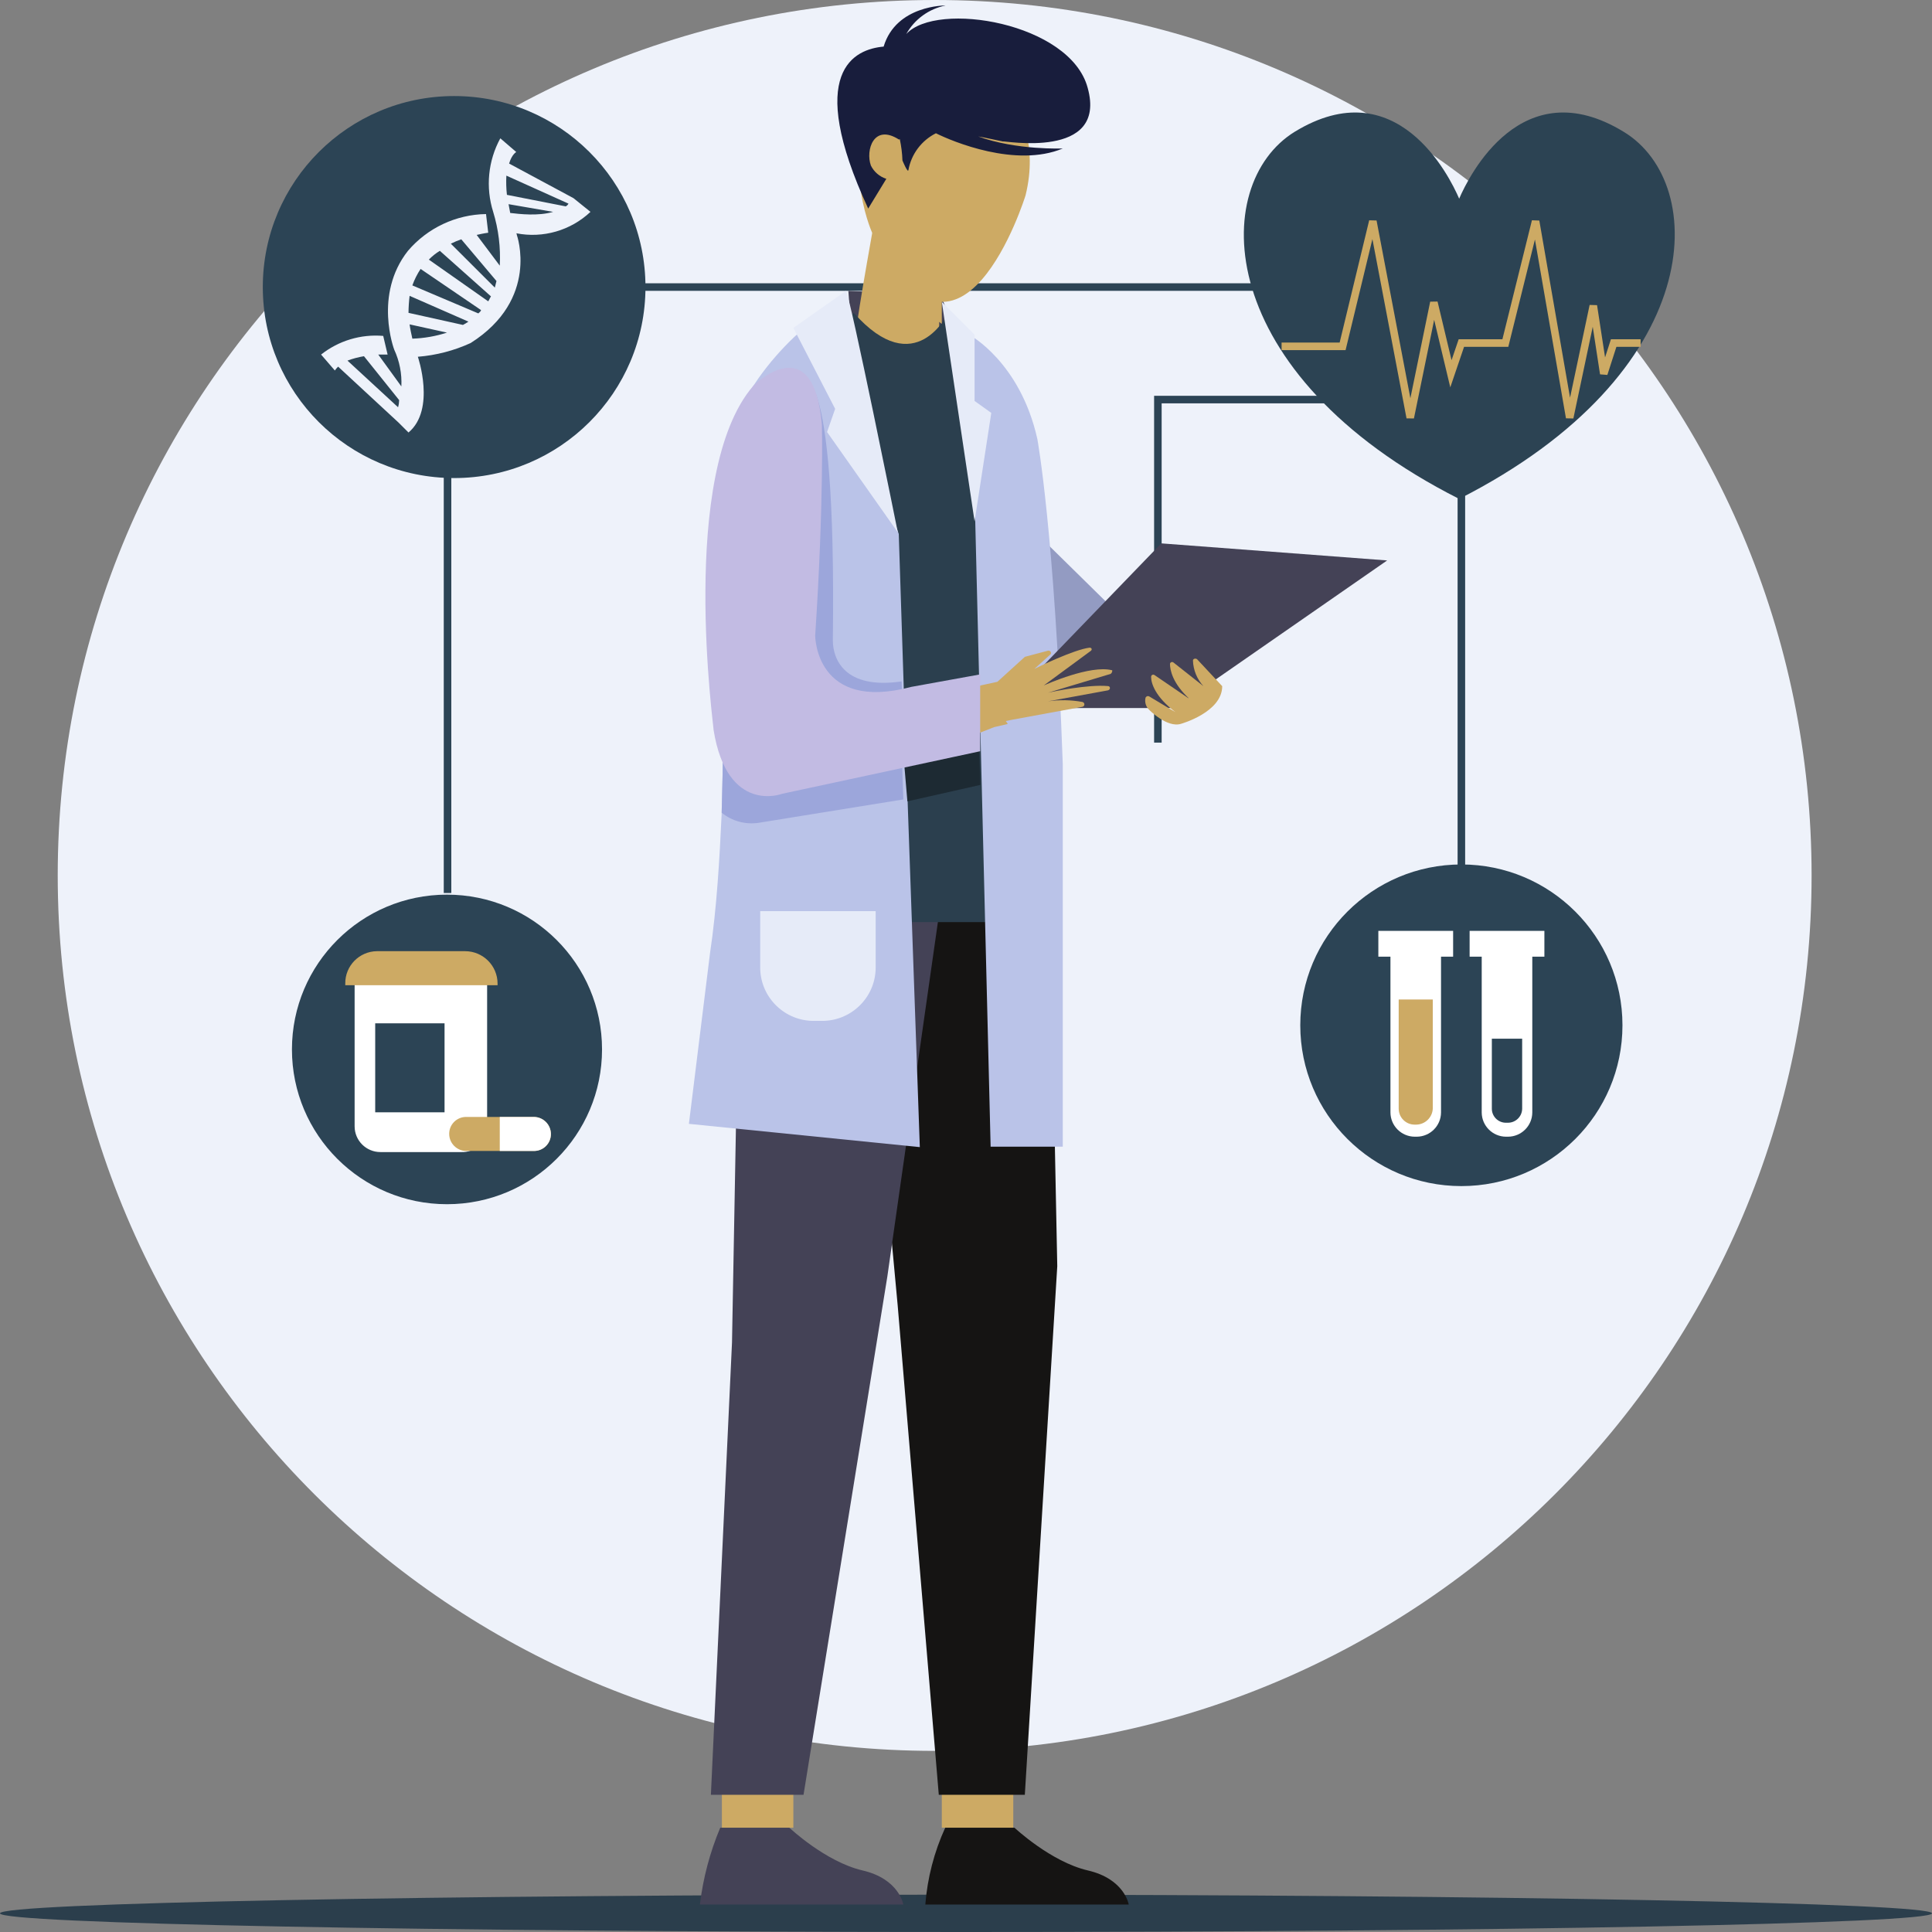 <svg width="683" height="683" viewBox="0 0 683 683" fill="none" xmlns="http://www.w3.org/2000/svg">
<rect x="0" y="0" width="683" height="683" fill="#808080" stroke="none"/>
<g clip-path="url(#clip0_235_3312)">
<path d="M330.421 6.10352e-05C501.638 6.10352e-05 640.434 138.562 640.434 309.484C640.434 480.409 501.638 618.969 330.421 618.969C159.206 618.969 20.408 480.409 20.408 309.484C20.408 138.562 159.206 6.10352e-05 330.421 6.10352e-05Z" fill="#EEF2FA"/>
<path d="M341.5 669.806C530.104 669.806 683 672.761 683 676.403C683 680.047 530.104 683 341.5 683C152.895 683 0 680.047 0 676.403C0 672.761 152.895 669.806 341.5 669.806Z" fill="#2B3E4C"/>
<path d="M208.554 101.48H453.066" stroke="#2C4455" stroke-width="2.667"/>
<path d="M474.057 141.257H409.333V262.528" stroke="#2C4455" stroke-width="2.667"/>
<path d="M158.018 316.275C188.291 316.275 212.83 340.772 212.83 370.993C212.83 401.212 188.291 425.711 158.018 425.711C127.748 425.711 103.208 401.212 103.208 370.993C103.208 340.772 127.748 316.275 158.018 316.275Z" fill="#2C4455"/>
<path d="M516.623 161.436V315.693" stroke="#2C4455" stroke-width="2.667"/>
<path d="M163.267 407.278H134.502C129.466 407.287 125.376 403.224 125.366 398.197C125.366 398.183 125.366 398.172 125.366 398.158V344.605H172.208V398.158C172.435 402.964 168.715 407.043 163.902 407.27C163.691 407.28 163.479 407.282 163.267 407.278Z" fill="white"/>
<path d="M573.961 46.568C538.003 24.642 519.344 62.091 515.846 70.24C512.347 62.091 493.688 24.642 457.731 46.568C427.41 65.195 428.381 132.137 515.846 176.377C603.31 131.943 604.476 65.001 573.961 46.568Z" fill="#2C4353"/>
<path d="M133.335 336.261H164.433C170.761 336.273 175.89 341.391 175.901 347.709V348.291H122.061V347.709C121.986 341.461 126.998 336.337 133.257 336.261C133.282 336.261 133.308 336.261 133.335 336.261Z" fill="#CDAA64"/>
<path d="M194.754 400.874C194.787 404.165 192.142 406.858 188.846 406.889C188.807 406.889 188.767 406.889 188.729 406.889H164.821C161.502 406.868 158.818 404.188 158.797 400.874C158.765 397.584 161.41 394.892 164.705 394.859C164.744 394.859 164.782 394.859 164.821 394.859H188.729C192.047 394.881 194.733 397.562 194.754 400.874Z" fill="#CDAA64"/>
<path d="M194.754 400.874C194.787 404.165 192.142 406.858 188.846 406.889C188.807 406.889 188.767 406.889 188.729 406.889H176.678V394.859H188.729C192.047 394.881 194.733 397.562 194.754 400.874Z" fill="white"/>
<path d="M131.974 361.097H157.826V393.889H131.974V361.097Z" fill="#2C4455"/>
<path d="M131.974 361.097H157.825V393.889H131.974V361.097Z" stroke="white" stroke-width="1.333"/>
<path d="M160.546 33.956C197.901 33.956 228.185 64.186 228.185 101.48C228.185 138.773 197.901 169.004 160.546 169.004C123.19 169.004 92.906 138.773 92.906 101.48C92.906 64.186 123.19 33.956 160.546 33.956Z" fill="#2C4455"/>
<path d="M200.002 72.957L179.206 68.882C178.956 66.627 178.891 64.357 179.011 62.091L200.974 71.987C200.754 72.398 200.416 72.738 200.002 72.957ZM180.37 75.285C180.177 74.121 179.982 73.151 179.788 72.181L195.532 74.897C190.284 76.45 183.675 75.673 180.37 75.285ZM174.929 101.674L159.38 86.151C160.575 85.552 161.808 85.034 163.073 84.599L175.511 99.346L174.929 101.674ZM172.596 106.525L151.605 91.778C152.762 90.581 154.069 89.537 155.492 88.674L173.568 104.778C173.18 105.361 172.985 105.943 172.596 106.525ZM169.098 110.794L145.774 100.898C146.508 98.847 147.487 96.893 148.69 95.077L170.07 109.629C169.875 110.211 169.487 110.405 169.098 110.794ZM163.656 114.868L144.413 110.599C144.433 108.589 144.563 106.581 144.802 104.584L165.6 113.704C164.978 114.135 164.329 114.525 163.656 114.868ZM145.774 119.719C145.385 117.973 144.997 116.226 144.802 114.674L158.018 117.585C154.058 118.867 149.935 119.587 145.774 119.719ZM140.721 143.973L122.84 127.48C124.728 126.776 126.68 126.256 128.671 125.928L141.109 141.451C141.089 142.305 140.96 143.153 140.721 143.973ZM202.723 70.046L179.982 57.822C180.954 54.524 182.509 53.748 182.509 53.748L176.873 48.897C172.527 56.862 171.614 66.247 174.347 74.897C176.233 81.05 177.022 87.486 176.678 93.913L168.516 83.047C171.042 82.465 172.596 82.27 172.596 82.27L171.819 75.673C161.175 75.846 151.121 80.582 144.22 88.674C131.974 104.196 139.361 123.6 139.361 123.6C141.246 127.665 142.114 132.126 141.887 136.6L133.723 125.346H137.028L135.473 118.749C127.577 118.074 119.721 120.433 113.509 125.346L118.369 130.973C118.715 130.486 119.107 130.032 119.535 129.615L140.915 149.406L144.413 152.899C154.131 144.749 147.718 126.122 147.718 126.122C154.174 125.608 160.489 123.967 166.377 121.271C190.868 105.749 182.703 83.047 182.703 83.047C182.729 82.833 182.658 82.62 182.509 82.465C191.966 84.322 201.74 81.502 208.748 74.897L202.723 70.046Z" fill="#EEF2FA"/>
<path d="M579.986 121.271H570.462L566.964 132.137L563.271 108.077L554.913 147.66L542.863 78.196L532.172 121.271H516.623L512.93 132.137L506.905 106.913L498.547 147.66L485.33 78.196L474.64 122.435H453.066" stroke="#CDAA64" stroke-width="2.667"/>
<path d="M516.623 305.604C548.075 305.604 573.572 331.057 573.572 362.456C573.572 393.854 548.075 419.308 516.623 419.308C485.171 419.308 459.674 393.854 459.674 362.456C459.674 331.057 485.171 305.604 516.623 305.604Z" fill="#2C4455"/>
<path d="M500.88 401.845H500.102C495.397 401.802 491.593 398.005 491.55 393.307V334.903H509.432V393.307C509.389 398.005 505.585 401.802 500.88 401.845Z" fill="white"/>
<path d="M500.685 397.576H500.102C496.988 397.576 494.466 395.057 494.466 391.949V353.336H506.516V391.949C506.355 395.061 503.807 397.52 500.685 397.576Z" fill="#CDAA64"/>
<path d="M487.274 329.082H513.708V338.201H487.274V329.082Z" fill="white"/>
<path d="M533.144 401.845H532.367C527.661 401.802 523.856 398.005 523.815 393.307V334.903H541.696V393.307C541.655 398.005 537.85 401.802 533.144 401.845Z" fill="white"/>
<path d="M532.95 397.576H532.367C529.255 397.576 526.73 395.057 526.73 391.949V366.53H538.781V391.949C538.75 395.088 536.174 397.609 533.03 397.576C533.004 397.576 532.977 397.576 532.95 397.576Z" fill="#2C4455"/>
<path d="M532.95 397.576H532.367C529.255 397.576 526.73 395.057 526.73 391.949V366.53H538.781V391.949C538.75 395.088 536.174 397.609 533.03 397.576C533.004 397.576 532.977 397.576 532.95 397.576Z" stroke="white" stroke-width="1.333"/>
<path d="M519.539 329.082H545.972V338.201H519.539V329.082Z" fill="white"/>
<path d="M158.213 315.693V161.436" stroke="#2C4455" stroke-width="2.667"/>
<path d="M332.948 626.73H358.215V646.134H332.948V626.73Z" fill="#CDAA64"/>
<path d="M331.879 634.491H362.297L373.765 447.617L370.946 306.574L303.793 315.247L317.36 461.626L331.879 634.491Z" fill="#151413"/>
<path d="M302.646 126.122C301.286 123.464 299.906 102.838 299.906 102.838L332.384 104.177L338.779 118.807L302.646 126.122Z" fill="#444256"/>
<path d="M255.202 626.73H280.469V646.134H255.202V626.73Z" fill="#CDAA64"/>
<path d="M332.015 115.12C332.248 126.141 332.715 135.824 332.715 135.824L301.849 122.785C303.793 105.904 309.741 75.751 309.741 73.733L332.948 85.375C332.205 92.249 331.894 99.165 332.015 106.078V115.12Z" fill="#CDAA64"/>
<path d="M362.55 69.076C362.55 69.076 339.226 144.497 308.127 81.824C308.127 81.824 295.241 52.079 313.842 35.062C313.842 35.062 339.381 23.42 359.906 39.758C359.926 39.544 367.078 50.721 362.55 69.076Z" fill="#CDAA64"/>
<path d="M360.159 182.392L422.356 243.552L418.138 250.304L364.61 230.959L360.159 182.392Z" fill="#939BC2"/>
<path d="M332.948 316.276L313.686 451.323L284.065 634.491H251.314L258.778 474.607L261.674 316.276H332.948Z" fill="#444256"/>
<path d="M304.648 325.977H358.215L339.42 117.488L335.183 110.599C335.183 110.599 323.677 135.3 301.83 110.599L294.055 117.488L304.648 325.977Z" fill="#2B3F4E"/>
<path d="M325.173 405.531L243.54 397.304L251.003 336.979C253.414 320.952 254.385 303.353 255.105 288.005C255.338 278.885 255.571 270.192 255.571 263.304C255.571 251.507 255.338 243.707 255.338 243.707C254.385 233.016 253.647 223.682 253.18 215.669C251.489 181.17 254.133 170.032 255.124 167.587C255.25 167.38 255.33 167.149 255.357 166.908C258.253 132.642 291.004 110.638 291.004 110.638L317.729 188.776L319.42 240.855L319.887 255.543L320.139 260.433L320.858 283.154L325.173 405.531Z" fill="#BAC3E8"/>
<path d="M350.208 405.531L344.124 158.06L342.666 118.361C342.666 118.361 360.645 127.888 366.729 155.227C366.729 155.227 372.793 188.058 375.708 270.095V405.376H350.208V405.531Z" fill="#BAC3E8"/>
<path d="M344.532 184.333L332.948 106.719L344.532 118.322V141.742L350.441 145.972L344.532 184.333Z" fill="#E6EBF8"/>
<path d="M299.051 102.838C300.489 104.177 317.399 188.213 317.399 188.213L292.384 152.724L295.241 144.536L280.469 115.916L299.051 102.838Z" fill="#E6EBF8"/>
<path d="M384.513 31.045C378.352 8.014 331.121 0.194 320.372 12.05C323.305 6.801 328.402 3.104 334.308 1.94C334.308 1.94 316.816 1.707 312.384 16.473C302.18 17.366 284.376 24.972 306.922 73.733L313.336 63.216C310.95 62.462 308.975 60.766 307.875 58.521C305.931 53.165 308.827 43.541 317.846 49.362L318.079 49.129C318.625 51.63 318.944 54.176 319.031 56.736C319.031 56.736 320.975 61.431 321.15 60.092C322.161 54.479 325.762 49.669 330.868 47.111C336.699 50.022 359.109 59.413 375.728 52.486C375.728 52.486 359.343 53.165 345.815 48.237C348.439 48.683 351.277 49.362 354.6 50.022C354.386 49.576 391.646 56.736 384.513 31.045Z" fill="#181D3C"/>
<path d="M290.246 360.903H288.186C277.735 361.187 269.033 352.954 268.751 342.521C268.751 342.505 268.749 342.488 268.749 342.47V322.096H309.566V342.47C309.311 352.878 300.672 361.119 290.246 360.903Z" fill="#E6EBF8"/>
<path d="M254.619 646.134H279.05C279.05 646.134 291.859 658.202 304.901 661.23C317.943 664.256 319.342 673.298 319.342 673.298H247.427C248.551 663.956 250.97 654.813 254.619 646.134Z" fill="#444256"/>
<path d="M334.153 646.134H358.643C358.643 646.134 371.491 658.202 384.552 661.23C397.613 664.256 399.032 673.298 399.032 673.298H327.117C327.857 663.903 330.238 654.71 334.153 646.134Z" fill="#151413"/>
<path d="M410.539 192.094L490.384 198.128L415.223 250.304H354.328L410.539 192.094Z" fill="#444256"/>
<path d="M319.342 282.611L268.224 290.876C263.548 291.585 258.79 290.289 255.124 287.306C255.357 278.128 255.591 269.397 255.591 262.47L318.565 260.006L319.342 282.611Z" fill="#9CA6DB"/>
<path d="M392.618 238.235L370.441 244.91C372.113 244.483 384.746 241.902 391.666 242.543C392.618 242.543 392.618 243.843 391.666 244.056L370.441 247.937C374.482 247.345 378.591 247.417 382.608 248.15C383.086 248.222 383.415 248.666 383.345 249.144C383.287 249.522 382.987 249.819 382.608 249.877L358.041 254.398L352.54 255.485L344.027 258.492L339.479 260.006L333.045 245.337L347.603 242.116L352.598 241.029L362.317 232.201L370.422 230.047C371.374 229.814 371.84 230.9 371.374 231.327L365.64 236.508C366.359 236.081 379.712 229.6 385.213 228.96C385.913 228.96 386.165 229.6 385.679 230.047L368.983 242.329C369.936 241.902 385.446 234.995 393.085 236.935C393.298 236.722 393.298 237.808 392.618 238.235Z" fill="#CDAA64"/>
<path d="M319.342 255.621L278.526 258.065L282.763 134.33C282.763 134.33 295.746 122.067 294.425 226.399C294.425 232.88 298.448 243.862 318.74 240.893L319.342 255.621Z" fill="#9CA6DB"/>
<path d="M320.781 283.29L346.554 277.488L346.068 261.946L319.342 266.351L320.781 283.29Z" fill="#1D2A33"/>
<path d="M356.272 255.931L351.452 257.056L343.93 260.006L342.666 244.366L347.273 242.543L356.272 255.931Z" fill="#CDAA64"/>
<path d="M406.224 250.905C406.224 250.905 412.618 257.464 417.536 255.873C417.536 255.873 432.074 251.817 432.074 242.562L423.211 233.074C422.725 232.627 421.734 232.841 421.734 233.52C421.849 236.877 423.159 240.082 425.427 242.562L414.834 234.199C414.51 233.935 414.031 233.988 413.769 234.312C413.685 234.415 413.631 234.537 413.61 234.665C413.61 236.916 414.581 241.65 420.51 247.083L408.167 238.662C407.839 238.402 407.363 238.456 407.102 238.784C406.978 238.941 406.92 239.141 406.943 239.341C406.943 241.592 408.42 246.346 415.553 251.759L406.224 246.171C405.759 245.95 405.203 246.15 404.98 246.615V246.617C404.593 248.166 405.067 249.803 406.224 250.905Z" fill="#CDAA64"/>
<path d="M266.281 136.425C266.281 136.425 287.466 115.218 290.557 150.008C290.557 150.008 291.276 177.852 288.186 224.692C288.186 224.692 288.186 251.856 322.219 242.814L346.515 238.41V265.575L276.543 280.612C276.543 280.612 257.107 288.121 252.267 258.065C252.5 258.065 239.653 167.354 266.281 136.425Z" fill="#C2BBE3"/>
<path d="M332.948 114.48C316.466 103.246 315.455 93.136 315.455 93.136C319.892 98.934 325.996 103.244 332.948 105.496V114.48Z" fill="#CDAA64"/>
</g>
<defs>
<clipPath id="clip0_235_3312">
<rect width="683" height="683" fill="white"/>
</clipPath>
</defs>
</svg>
